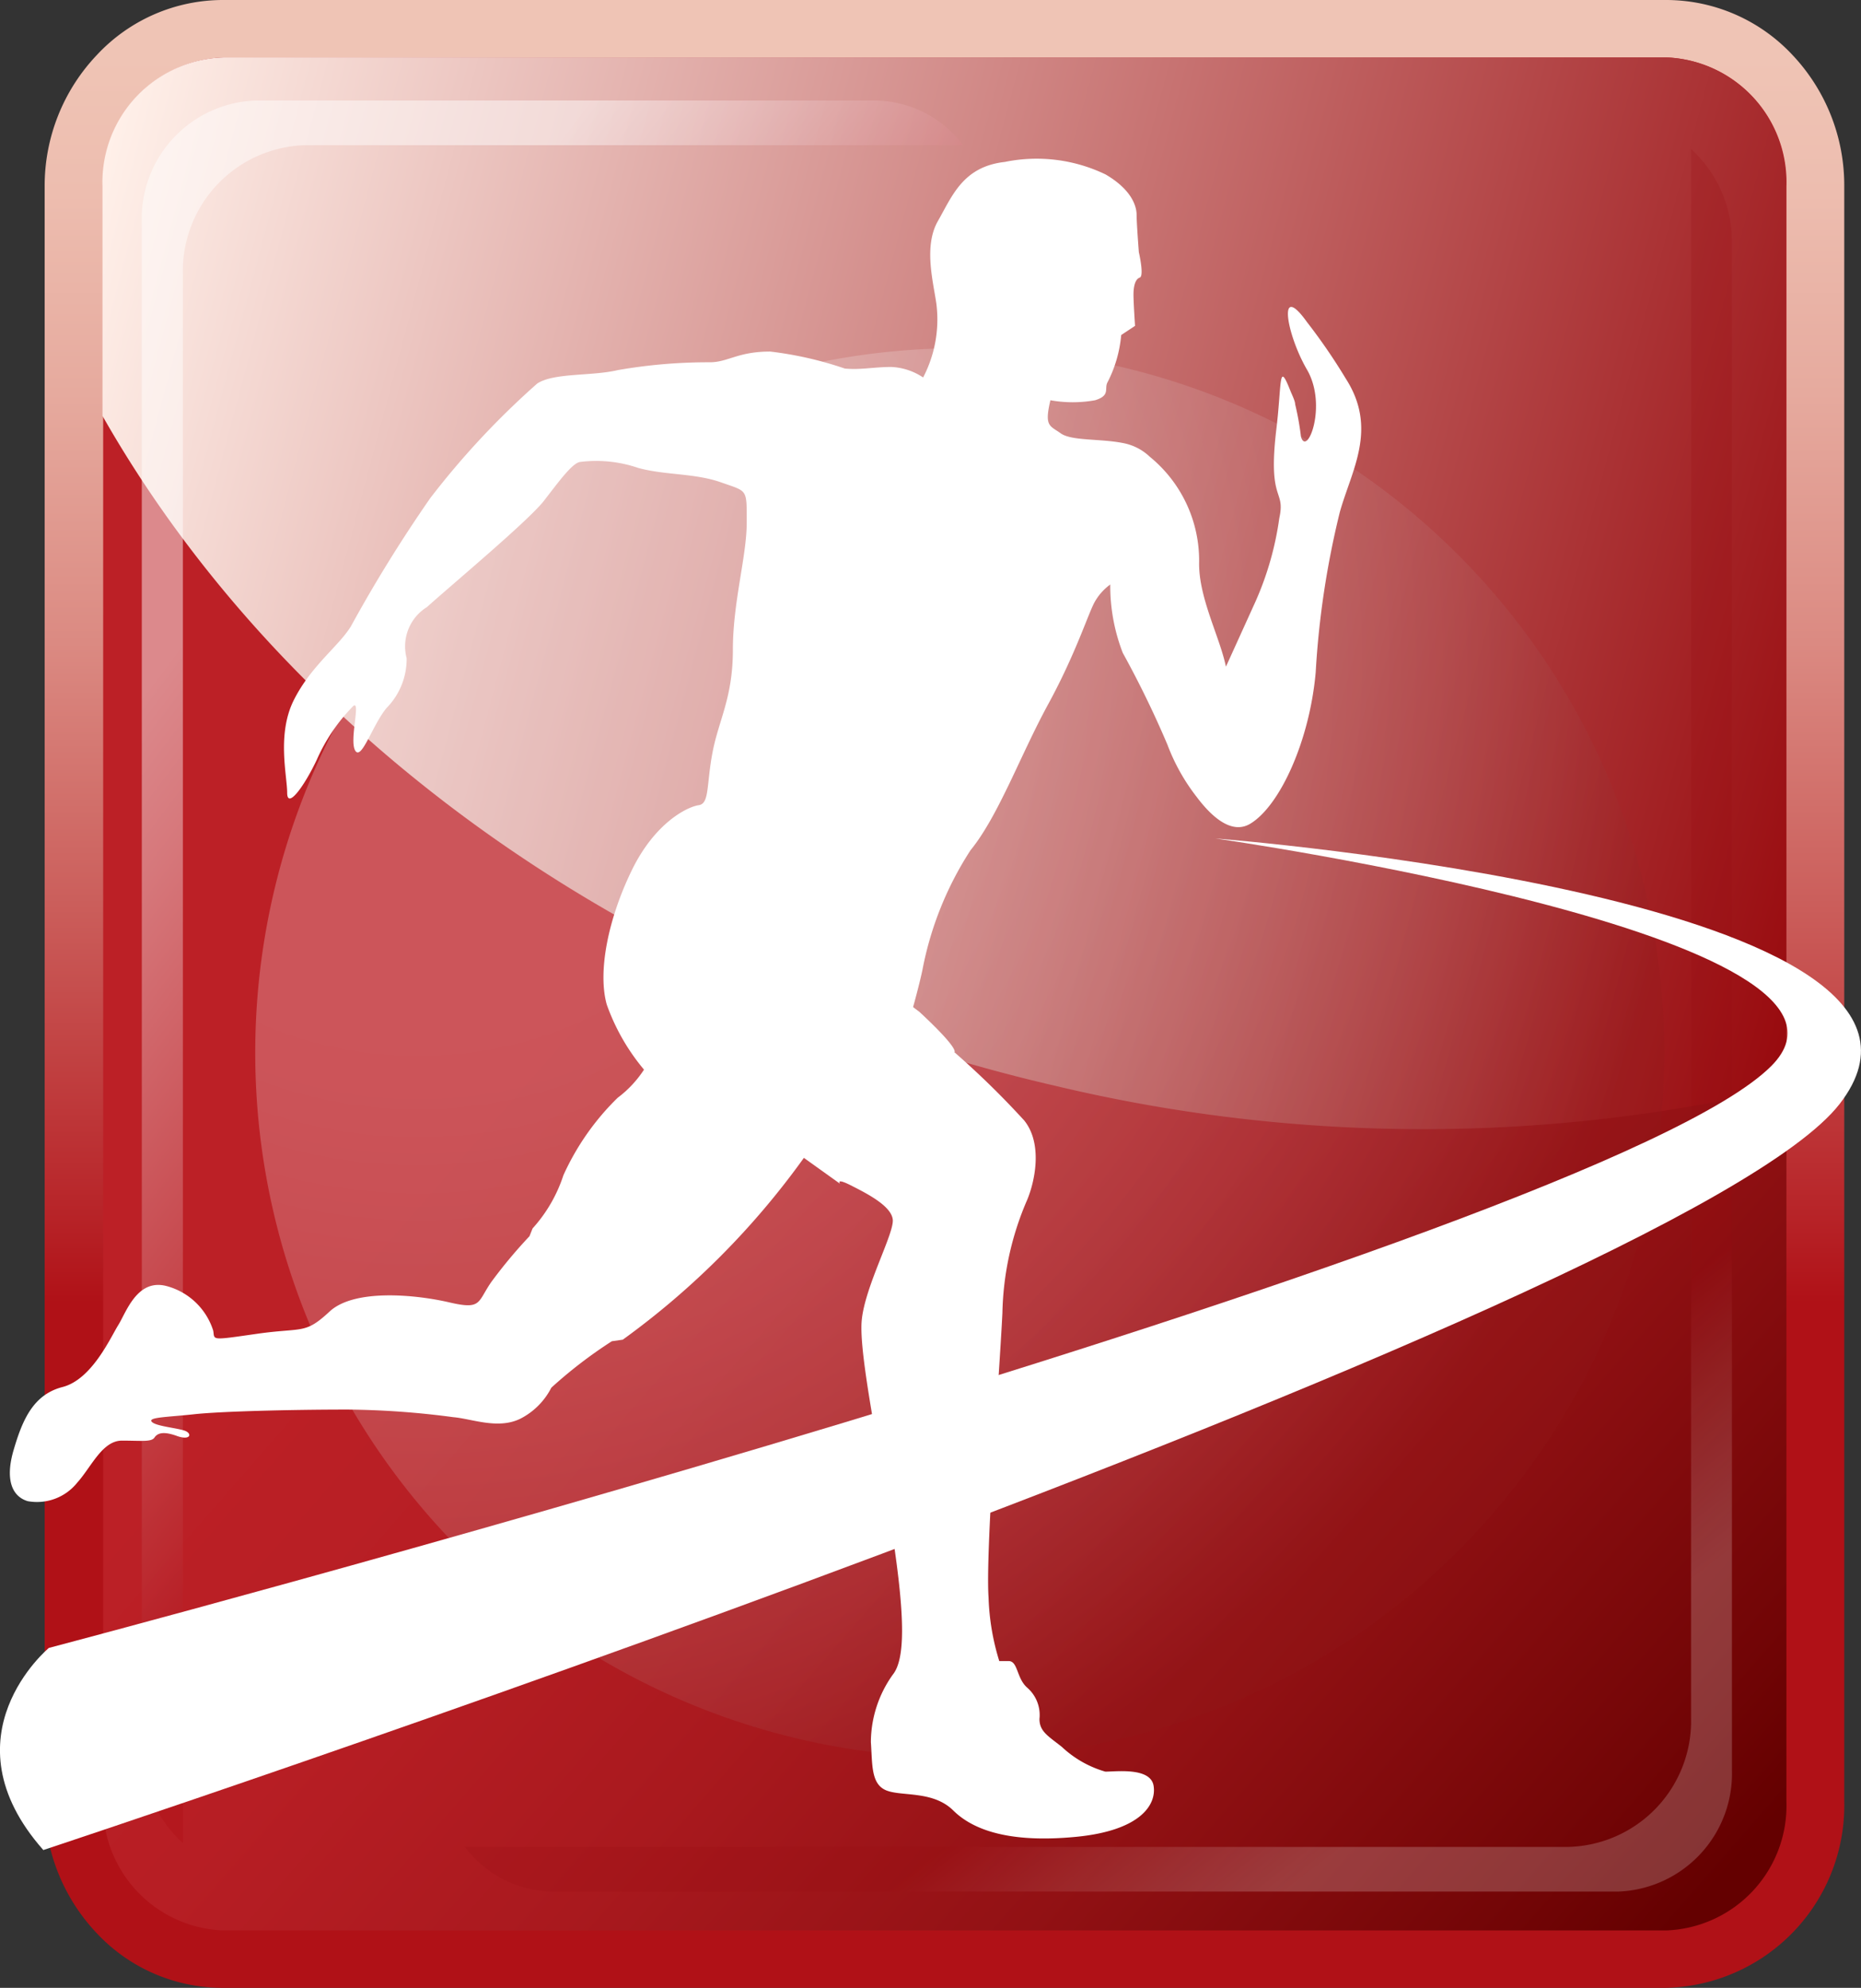 <svg xmlns="http://www.w3.org/2000/svg" xmlns:xlink="http://www.w3.org/1999/xlink" viewBox="0 0 83.34 89">
  <rect x="0" y="0" width="83.34" height="89" fill="#333333" stroke="none"/>
  <defs>
    <linearGradient id="linear-gradient" x1="42.28" y1="58.33" x2="42.28" y2="2.52" gradientUnits="userSpaceOnUse">
      <stop offset="0" stop-color="#b01117"/>
      <stop offset="0.08" stop-color="#b8262a"/>
      <stop offset="0.32" stop-color="#cb5e5b"/>
      <stop offset="0.53" stop-color="#db8a82"/>
      <stop offset="0.73" stop-color="#e6aa9e"/>
      <stop offset="0.89" stop-color="#edbdaf"/>
      <stop offset="1" stop-color="#efc4b5"/>
    </linearGradient>
    <linearGradient id="linear-gradient-2" x1="81.65" y1="78.94" x2="32.72" y2="36.13" gradientUnits="userSpaceOnUse">
      <stop offset="0" stop-color="#640000"/>
      <stop offset="0.09" stop-color="#720506"/>
      <stop offset="0.34" stop-color="#921114"/>
      <stop offset="0.58" stop-color="#a9191e"/>
      <stop offset="0.8" stop-color="#b71e24"/>
      <stop offset="1" stop-color="#bc2026"/>
    </linearGradient>
    <linearGradient id="linear-gradient-3" x1="84.48" y1="31.81" x2="3.84" y2="10.36" gradientUnits="userSpaceOnUse">
      <stop offset="0" stop-color="#98090d"/>
      <stop offset="1" stop-color="#fff0e9"/>
    </linearGradient>
    <linearGradient id="linear-gradient-4" x1="64.44" y1="65.75" x2="71.07" y2="74.41" gradientUnits="userSpaceOnUse">
      <stop offset="0" stop-color="#98090d"/>
      <stop offset="0.44" stop-color="#c87c7e"/>
      <stop offset="0.83" stop-color="#f0dadb"/>
      <stop offset="1" stop-color="#fff"/>
    </linearGradient>
    <linearGradient id="linear-gradient-5" x1="29.39" y1="47.18" x2="6.97" y2="30.36" gradientUnits="userSpaceOnUse">
      <stop offset="0" stop-color="#b01117"/>
      <stop offset="0.43" stop-color="#d47c80"/>
      <stop offset="0.82" stop-color="#f3dadb"/>
      <stop offset="1" stop-color="#fff"/>
    </linearGradient>
    <radialGradient id="radial-gradient" cx="18.72" cy="29.41" r="56.93" gradientUnits="userSpaceOnUse">
      <stop offset="0.01" stop-color="#fff"/>
      <stop offset="0.28" stop-color="#fff"/>
      <stop offset="0.35" stop-color="#fcf9f9"/>
      <stop offset="0.44" stop-color="#f3e8e8"/>
      <stop offset="0.56" stop-color="#e5cbcc"/>
      <stop offset="0.68" stop-color="#d2a4a5"/>
      <stop offset="0.81" stop-color="#b97173"/>
      <stop offset="0.94" stop-color="#9b3536"/>
      <stop offset="1" stop-color="#8d191b"/>
    </radialGradient>
  </defs>
  <title>sportsbizlogo-icon</title>
  <g id="Layer_2" data-name="Layer 2">
    <g id="Layer_1-2" data-name="Layer 1">
      <g>
        <g>
          <path d="M10,0A7.72,7.72,0,0,0,4.34,2.46,8.5,8.5,0,0,0,2,8.35v72.3a8.5,8.5,0,0,0,2.32,5.89A7.72,7.72,0,0,0,10,89H74.59a8.17,8.17,0,0,0,8-8.35V8.35a8.5,8.5,0,0,0-2.32-5.89A7.74,7.74,0,0,0,74.59,0Z" fill="url(#linear-gradient)"/>
          <path d="M80,80.65a5.59,5.59,0,0,1-5.39,5.78H10a5.59,5.59,0,0,1-5.38-5.78V8.35A5.59,5.59,0,0,1,10,2.57H74.59A5.59,5.59,0,0,1,80,8.35Z" fill="url(#linear-gradient-2)"/>
          <path d="M74.59,2.57H10A5.59,5.59,0,0,0,4.59,8.35V18.62c8,14.08,23.4,25.56,42.69,30a70.94,70.94,0,0,0,32.7.05V8.35A5.59,5.59,0,0,0,74.59,2.57Z" fill="url(#linear-gradient-3)"/>
          <path d="M75.73,6.67V76.9a5.64,5.64,0,0,1-5.48,5.79H20.82a5,5,0,0,0,4,2H72.46a5.29,5.29,0,0,0,5.1-5.47V10.87A5.61,5.61,0,0,0,75.73,6.67Z" opacity="0.2" fill="url(#linear-gradient-4)"/>
          <path d="M8.19,82.52V12.29A5.64,5.64,0,0,1,13.66,6.5H43.13a5,5,0,0,0-4-2H11.45a5.29,5.29,0,0,0-5.1,5.47V78.32A5.62,5.62,0,0,0,8.19,82.52Z" opacity="0.47" fill="url(#linear-gradient-5)"/>
          <path d="M11.43,47.15A31.55,31.55,0,1,1,43,78.69,31.56,31.56,0,0,1,11.43,47.15Z" opacity="0.24" fill="url(#radial-gradient)"/>
        </g>
        <path d="M1.94,82.83s73.3-24.23,80.44-33.4S54.43,37.54,54.43,37.54s30.7,4.38,24.89,10.19C71.51,55.54,2.19,73.78,2.19,73.78S-2.57,77.73,1.94,82.83Z" fill="#fff"/>
        <path d="M60.26,16.94a26.11,26.11,0,0,0-1.73-2.52c-1.33-1.86-.93.53,0,2.13s0,3.94-.27,3A12.41,12.41,0,0,0,58,18.1c0-.15-.15-.44-.22-.62-.53-1.33-.37-.39-.62,1.72-.4,3.33.42,2.67.13,4a13.88,13.88,0,0,1-1.06,3.72l-1.33,2.93c-.27-1.33-1.24-3.11-1.2-4.7a6,6,0,0,0-2.21-4.7h0a2.36,2.36,0,0,0-1.18-.61c-1.05-.21-2.32-.09-2.81-.44s-.74-.3-.46-1.48a5.64,5.64,0,0,0,2,0c.69-.21.41-.51.55-.79A5.68,5.68,0,0,0,50.21,15l.62-.41s-.07-1.05-.07-1.4.07-.69.28-.76S51,11.29,51,11.29,50.9,10,50.9,9.62s-.21-1.12-1.39-1.81A7.11,7.11,0,0,0,45,7.25c-1.88.21-2.36,1.53-3,2.65s-.21,2.71-.07,3.68a5.61,5.61,0,0,1-.59,3.32,2.78,2.78,0,0,0-1.43-.47c-.76,0-1.39.14-2.08.07a16.14,16.14,0,0,0-3.34-.76c-1.46,0-1.88.48-2.71.48a23.56,23.56,0,0,0-4.11.35c-1.18.28-2.85.11-3.61.6a36.54,36.54,0,0,0-4.79,5.13,63.69,63.69,0,0,0-3.56,5.75c-.56.9-1.78,1.76-2.55,3.29s-.3,3.39-.3,4.15.76-.28,1.32-1.46a8.06,8.06,0,0,1,1.64-2.42c.35-.28-.19,1.55.09,2s.77-1.15,1.4-1.91a3.13,3.13,0,0,0,.9-2.23,2.07,2.07,0,0,1,.91-2.29c1.11-1,4.55-3.87,5.24-4.76S25.65,20.7,26,20.68a5.8,5.8,0,0,1,2.58.27c1.2.33,2.54.23,3.72.65s1.14.26,1.14,1.79-.62,3.55-.62,5.7-.63,3.13-.91,4.59-.13,2.3-.62,2.37-1.95.76-3,2.92-1.53,4.52-1.12,6a9.42,9.42,0,0,0,1.67,2.92,4.94,4.94,0,0,1-1.18,1.26,11.43,11.43,0,0,0-2.43,3.47A6.58,6.58,0,0,1,23.85,55l-.14.35A21.9,21.9,0,0,0,22,57.4c-.63.91-.42,1.25-1.88.91s-4.24-.63-5.36.41-1.18.7-3.27,1-1.87.28-1.94-.14a3,3,0,0,0-2.09-2c-1.32-.35-1.81,1.18-2.16,1.74s-1.18,2.44-2.5,2.78S1,63.59.61,64.92.54,67,1.24,67.21a2.31,2.31,0,0,0,2.22-.83c.63-.7,1.12-1.88,2-1.88s1.32.07,1.46-.14.42-.28,1-.07.69-.07.41-.21S7,63.87,6.8,63.66s.7-.21,1.88-.34,4.31-.21,6.89-.21a37.79,37.79,0,0,1,4.73.34c.83.07,2,.56,3,.07a3.18,3.18,0,0,0,1.39-1.39,20.38,20.38,0,0,1,2.71-2.08l.49-.07A35.72,35.72,0,0,0,36,51.84L37.62,53s-.21-.28.48.07,1.81.91,1.88,1.53-1.25,3-1.39,4.52.84,6.05,1.39,9.67.56,5.5,0,6.19A5.23,5.23,0,0,0,39,78c.07,1,0,1.88.69,2.16s2.09,0,3,.9,2.57,1.46,5.49,1.18,3.62-1.46,3.48-2.29-1.67-.63-2.16-.63a4.77,4.77,0,0,1-1.95-1.11c-.62-.49-1-.69-1-1.25A1.62,1.62,0,0,0,46,75.56c-.48-.42-.41-1.19-.83-1.19h-.42a10.67,10.67,0,0,1-.48-2.85c-.14-2,.48-9.87.62-12.73A13.34,13.34,0,0,1,46,53.72c.35-.84.7-2.51-.13-3.55a38.74,38.74,0,0,0-3.13-3.06S43,47,41.17,45.3l-.28-.21s.28-1,.42-1.67a15,15,0,0,1,2.15-5.35c1.25-1.53,2.23-4.25,3.48-6.54s1.81-4.11,2.09-4.59a2.42,2.42,0,0,1,.69-.77,8.3,8.3,0,0,0,.56,3.06,44.61,44.61,0,0,1,2,4.11,8.88,8.88,0,0,0,1.31,2.34c.75,1,1.62,1.67,2.4,1.2,1.33-.8,2.66-3.72,2.93-6.78A39.23,39.23,0,0,1,60,22.93C60.52,21.06,61.72,19.2,60.26,16.94Z" fill="#fff"/>
      </g>
    </g>
  </g>
</svg>
